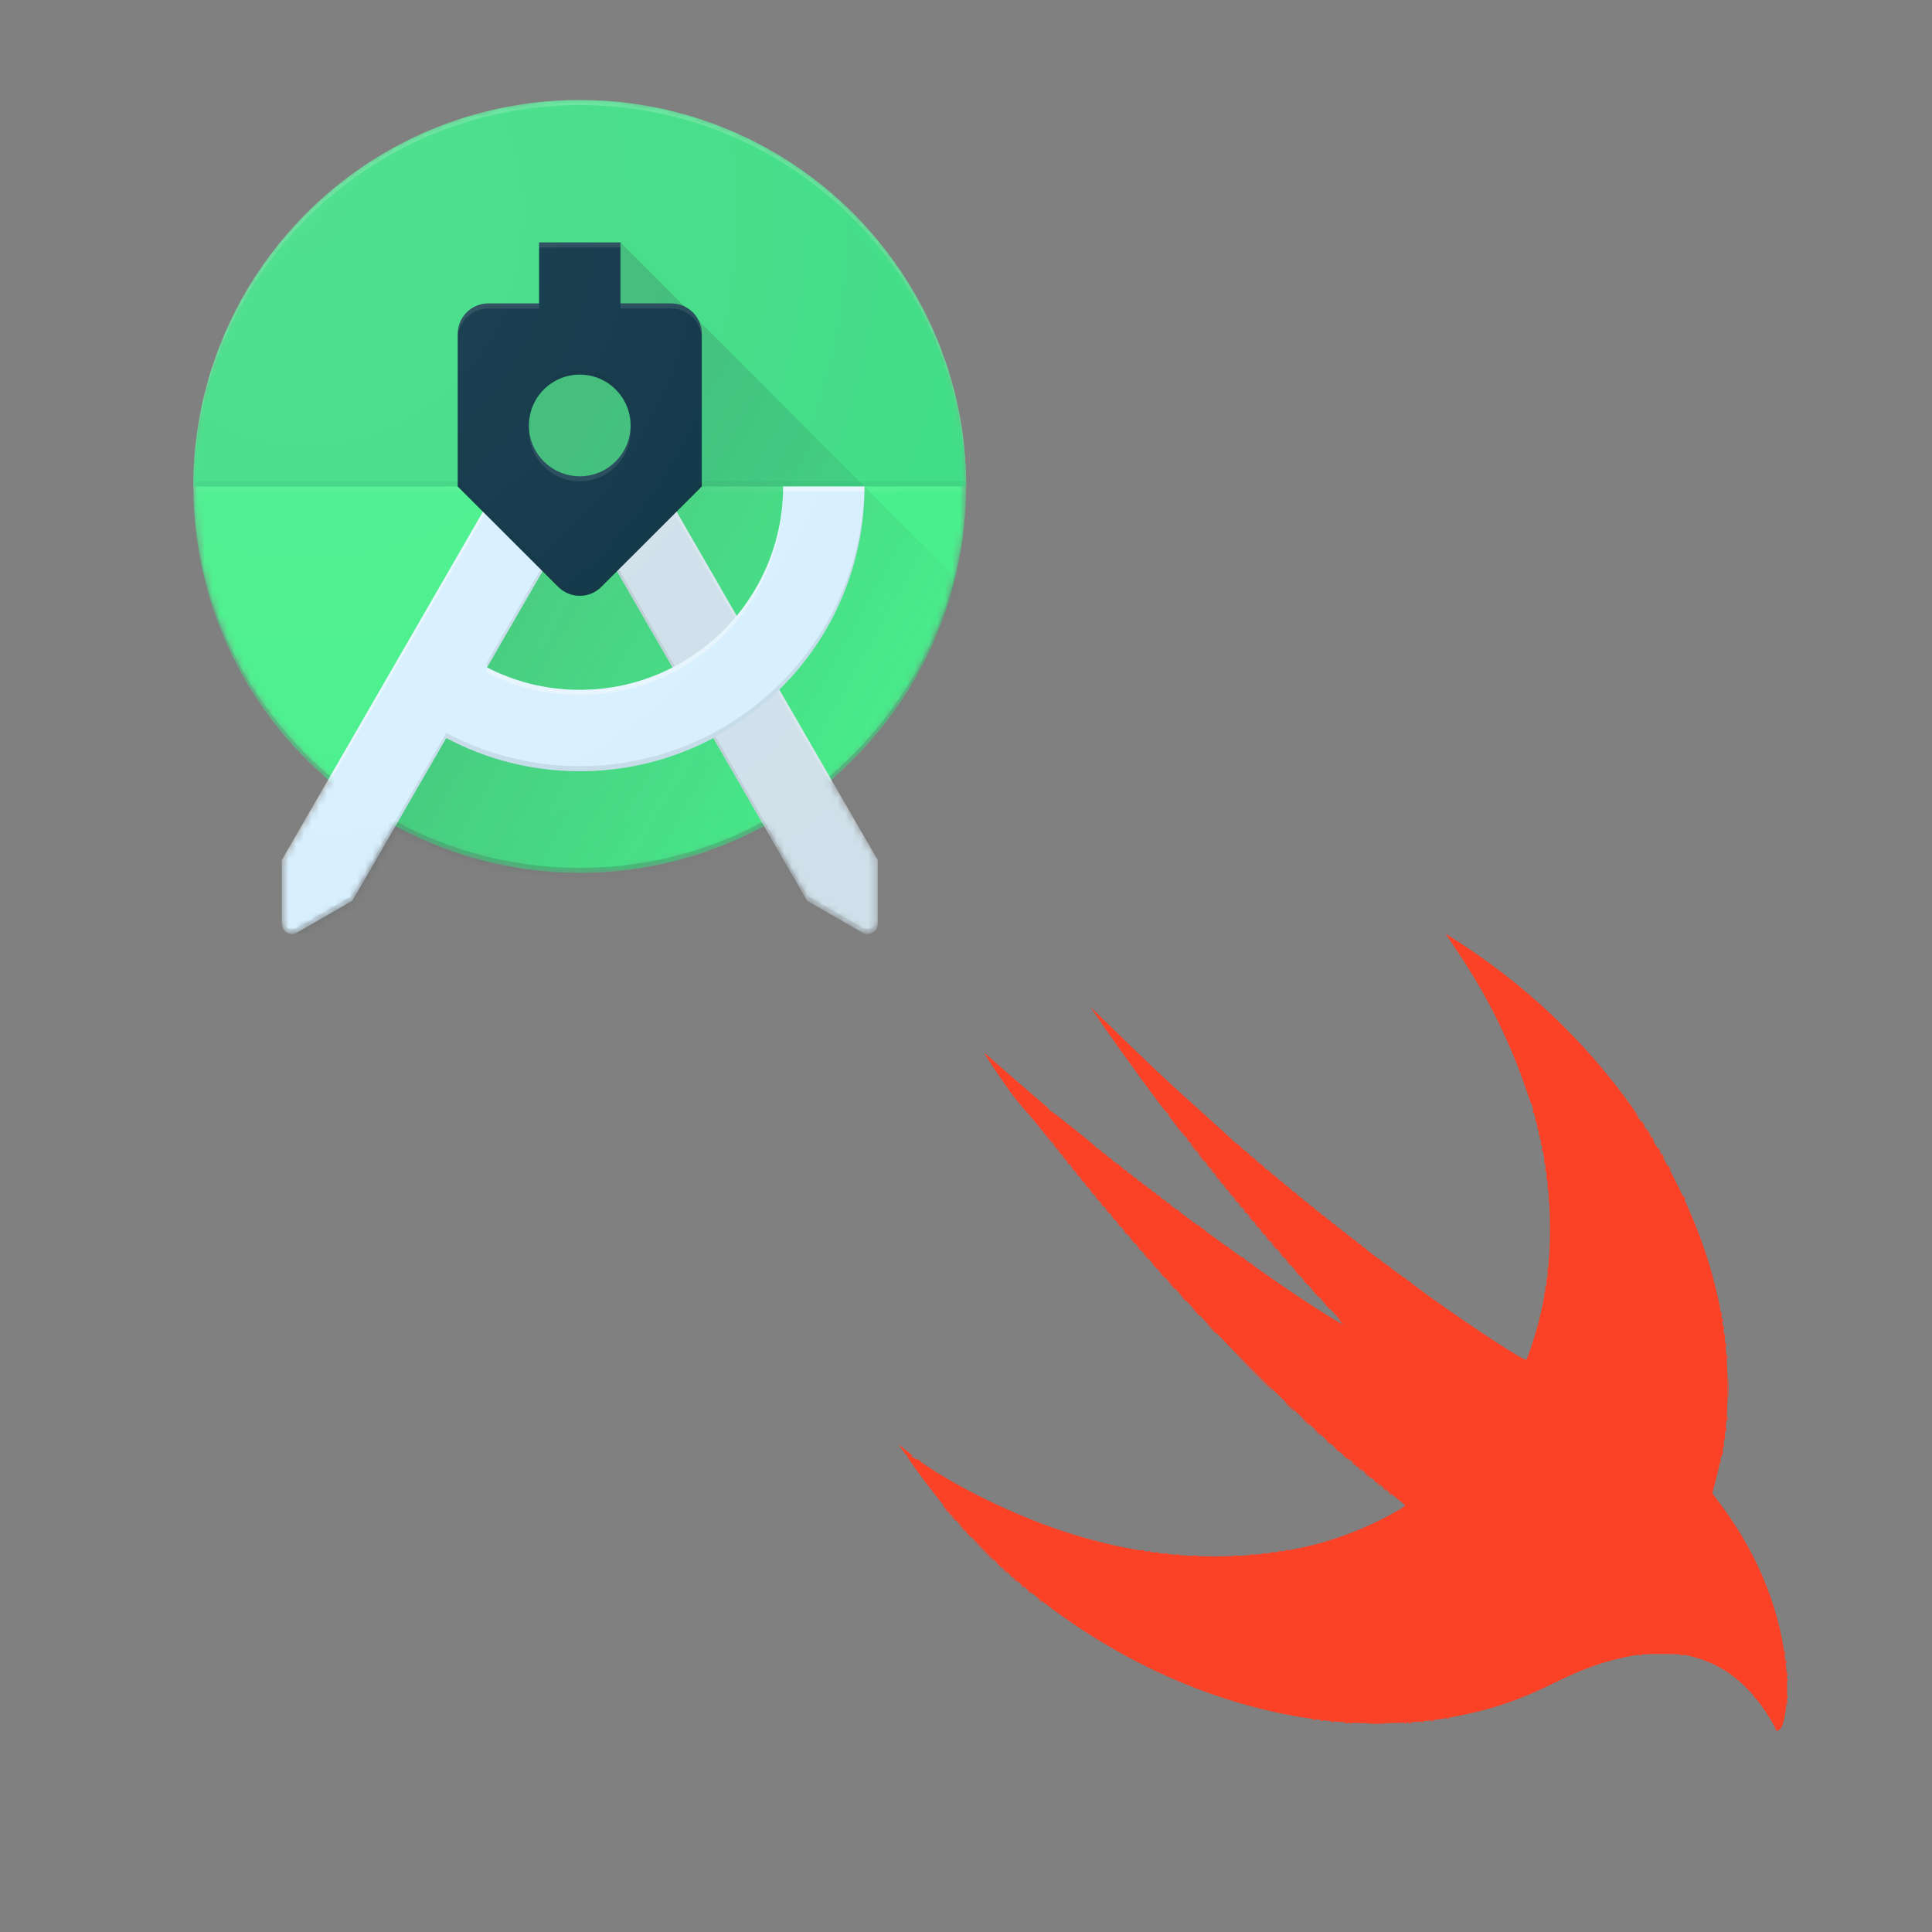 <?xml version="1.0" encoding="UTF-8" standalone="no"?>
<svg
   viewBox="0 0 500 500"
   version="1.1"
   id="svg12"
   xml:space="preserve"
   width="500"
   height="500"
   xmlns:xlink="http://www.w3.org/1999/xlink"
   xmlns="http://www.w3.org/2000/svg"
   xmlns:svg="http://www.w3.org/2000/svg"
   xmlns:rdf="http://www.w3.org/1999/02/22-rdf-syntax-ns#"
   xmlns:cc="http://creativecommons.org/ns#"
   xmlns:dc="http://purl.org/dc/elements/1.1/"><rect x="0" y="0" width="500" height="500" fill="#808080" stroke="none"/><defs
     id="defs16"><path
       d="M 101.333,50.667 C 101.333,22.687 78.647,0 50.667,0 22.687,0 0,22.687 0,50.667 c 0,15.387 6.867,29.16 17.693,38.447 L 11.613,99.64 V 108 c 0,0.733 0.6,1.333 1.333,1.333 0.247,0 0.473,-0.067 0.673,-0.18 L 20.853,104.98 26.5,95.207 c 7.18,3.907 15.413,6.127 24.167,6.127 8.753,0 16.987,-2.22 24.173,-6.127 L 80.487,104.98 87.72,109.153 c 0.2,0.113 0.427,0.18 0.673,0.18 0.733,0 1.333,-0.6 1.333,-1.333 v -8.36 l -6.08,-10.527 c 10.82,-9.287 17.687,-23.06 17.687,-38.447 z"
       id="path-1" /><path
       d="M 101.333,50.667 C 101.333,22.687 78.647,0 50.667,0 22.687,0 0,22.687 0,50.667 c 0,15.387 6.867,29.16 17.693,38.447 L 11.613,99.64 V 108 c 0,0.733 0.6,1.333 1.333,1.333 0.247,0 0.473,-0.067 0.673,-0.18 L 20.853,104.98 26.5,95.207 c 7.18,3.907 15.413,6.127 24.167,6.127 8.753,0 16.987,-2.22 24.173,-6.127 L 80.487,104.98 87.72,109.153 c 0.2,0.113 0.427,0.18 0.673,0.18 0.733,0 1.333,-0.6 1.333,-1.333 v -8.36 l -6.08,-10.527 c 10.82,-9.287 17.687,-23.06 17.687,-38.447 z"
       id="path-3" /><path
       d="M 101.333,50.667 C 101.333,22.687 78.647,0 50.667,0 22.687,0 0,22.687 0,50.667 c 0,15.387 6.867,29.16 17.693,38.447 L 11.613,99.64 V 108 c 0,0.733 0.6,1.333 1.333,1.333 0.247,0 0.473,-0.067 0.673,-0.18 L 20.853,104.98 26.5,95.207 c 7.18,3.907 15.413,6.127 24.167,6.127 8.753,0 16.987,-2.22 24.173,-6.127 L 80.487,104.98 87.72,109.153 c 0.2,0.113 0.427,0.18 0.673,0.18 0.733,0 1.333,-0.6 1.333,-1.333 v -8.36 l -6.08,-10.527 c 10.82,-9.287 17.687,-23.06 17.687,-38.447 z"
       id="path-5" /><path
       d="M 101.333,50.667 C 101.333,22.687 78.647,0 50.667,0 22.687,0 0,22.687 0,50.667 c 0,15.387 6.867,29.16 17.693,38.447 L 11.613,99.64 V 108 c 0,0.733 0.6,1.333 1.333,1.333 0.247,0 0.473,-0.067 0.673,-0.18 L 20.853,104.98 26.5,95.207 c 7.18,3.907 15.413,6.127 24.167,6.127 8.753,0 16.987,-2.22 24.173,-6.127 L 80.487,104.98 87.72,109.153 c 0.2,0.113 0.427,0.18 0.673,0.18 0.733,0 1.333,-0.6 1.333,-1.333 v -8.36 l -6.08,-10.527 c 10.82,-9.287 17.687,-23.06 17.687,-38.447 z"
       id="path-7" /><path
       d="M 101.333,50.667 C 101.333,22.687 78.647,0 50.667,0 22.687,0 0,22.687 0,50.667 c 0,15.387 6.867,29.16 17.693,38.447 L 11.613,99.64 V 108 c 0,0.733 0.6,1.333 1.333,1.333 0.247,0 0.473,-0.067 0.673,-0.18 L 20.853,104.98 26.5,95.207 c 7.18,3.907 15.413,6.127 24.167,6.127 8.753,0 16.987,-2.22 24.173,-6.127 L 80.487,104.98 87.72,109.153 c 0.2,0.113 0.427,0.18 0.673,0.18 0.733,0 1.333,-0.6 1.333,-1.333 v -8.36 l -6.08,-10.527 c 10.82,-9.287 17.687,-23.06 17.687,-38.447 z"
       id="path-9" /><path
       d="M 101.333,50.667 C 101.333,22.687 78.647,0 50.667,0 22.687,0 0,22.687 0,50.667 c 0,15.387 6.867,29.16 17.693,38.447 L 11.613,99.64 V 108 c 0,0.733 0.6,1.333 1.333,1.333 0.247,0 0.473,-0.067 0.673,-0.18 L 20.853,104.98 26.5,95.207 c 7.18,3.907 15.413,6.127 24.167,6.127 8.753,0 16.987,-2.22 24.173,-6.127 L 80.487,104.98 87.72,109.153 c 0.2,0.113 0.427,0.18 0.673,0.18 0.733,0 1.333,-0.6 1.333,-1.333 v -8.36 l -6.08,-10.527 c 10.82,-9.287 17.687,-23.06 17.687,-38.447 z"
       id="path-11" /><path
       d="M 101.333,50.667 C 101.333,22.687 78.647,0 50.667,0 22.687,0 0,22.687 0,50.667 c 0,15.387 6.867,29.16 17.693,38.447 L 11.613,99.64 V 108 c 0,0.733 0.6,1.333 1.333,1.333 0.247,0 0.473,-0.067 0.673,-0.18 L 20.853,104.98 26.5,95.207 c 7.18,3.907 15.413,6.127 24.167,6.127 8.753,0 16.987,-2.22 24.173,-6.127 L 80.487,104.98 87.72,109.153 c 0.2,0.113 0.427,0.18 0.673,0.18 0.733,0 1.333,-0.6 1.333,-1.333 v -8.36 l -6.08,-10.527 c 10.82,-9.287 17.687,-23.06 17.687,-38.447 z"
       id="path-13" /><linearGradient
       x1="39.405"
       y1="65.114"
       x2="87.25"
       y2="92.593"
       id="linearGradient-15"
       gradientTransform="scale(0.987,1.013)"
       gradientUnits="userSpaceOnUse"><stop
         stop-color="#263238"
         stop-opacity="0.2"
         offset="0%"
         id="stop13" /><stop
         stop-color="#263238"
         stop-opacity="0.02"
         offset="100%"
         id="stop15" /></linearGradient><path
       d="M 101.333,50.667 C 101.333,22.687 78.647,0 50.667,0 22.687,0 0,22.687 0,50.667 c 0,15.387 6.867,29.16 17.693,38.447 L 11.613,99.64 V 108 c 0,0.733 0.6,1.333 1.333,1.333 0.247,0 0.473,-0.067 0.673,-0.18 L 20.853,104.98 26.5,95.207 c 7.18,3.907 15.413,6.127 24.167,6.127 8.753,0 16.987,-2.22 24.173,-6.127 L 80.487,104.98 87.72,109.153 c 0.2,0.113 0.427,0.18 0.673,0.18 0.733,0 1.333,-0.6 1.333,-1.333 v -8.36 l -6.08,-10.527 c 10.82,-9.287 17.687,-23.06 17.687,-38.447 z"
       id="path-18" /><path
       d="M 101.333,50.667 C 101.333,22.687 78.647,0 50.667,0 22.687,0 0,22.687 0,50.667 c 0,15.387 6.867,29.16 17.693,38.447 L 11.613,99.64 V 108 c 0,0.733 0.6,1.333 1.333,1.333 0.247,0 0.473,-0.067 0.673,-0.18 L 20.853,104.98 26.5,95.207 c 7.18,3.907 15.413,6.127 24.167,6.127 8.753,0 16.987,-2.22 24.173,-6.127 L 80.487,104.98 87.72,109.153 c 0.2,0.113 0.427,0.18 0.673,0.18 0.733,0 1.333,-0.6 1.333,-1.333 v -8.36 l -6.08,-10.527 c 10.82,-9.287 17.687,-23.06 17.687,-38.447 z"
       id="path-20" /><path
       d="M 101.333,50.667 C 101.333,22.687 78.647,0 50.667,0 22.687,0 0,22.687 0,50.667 c 0,15.387 6.867,29.16 17.693,38.447 L 11.613,99.64 V 108 c 0,0.733 0.6,1.333 1.333,1.333 0.247,0 0.473,-0.067 0.673,-0.18 L 20.853,104.98 26.5,95.207 c 7.18,3.907 15.413,6.127 24.167,6.127 8.753,0 16.987,-2.22 24.173,-6.127 L 80.487,104.98 87.72,109.153 c 0.2,0.113 0.427,0.18 0.673,0.18 0.733,0 1.333,-0.6 1.333,-1.333 v -8.36 l -6.08,-10.527 c 10.82,-9.287 17.687,-23.06 17.687,-38.447 z"
       id="path-22" /><path
       d="M 101.333,50.667 C 101.333,22.687 78.647,0 50.667,0 22.687,0 0,22.687 0,50.667 c 0,15.387 6.867,29.16 17.693,38.447 L 11.613,99.64 V 108 c 0,0.733 0.6,1.333 1.333,1.333 0.247,0 0.473,-0.067 0.673,-0.18 L 20.853,104.98 26.5,95.207 c 7.18,3.907 15.413,6.127 24.167,6.127 8.753,0 16.987,-2.22 24.173,-6.127 L 80.487,104.98 87.72,109.153 c 0.2,0.113 0.427,0.18 0.673,0.18 0.733,0 1.333,-0.6 1.333,-1.333 v -8.36 l -6.08,-10.527 c 10.82,-9.287 17.687,-23.06 17.687,-38.447 z"
       id="path-24" /><path
       d="M 101.333,50.667 C 101.333,22.687 78.647,0 50.667,0 22.687,0 0,22.687 0,50.667 c 0,15.387 6.867,29.16 17.693,38.447 L 11.613,99.64 V 108 c 0,0.733 0.6,1.333 1.333,1.333 0.247,0 0.473,-0.067 0.673,-0.18 L 20.853,104.98 26.5,95.207 c 7.18,3.907 15.413,6.127 24.167,6.127 8.753,0 16.987,-2.22 24.173,-6.127 L 80.487,104.98 87.72,109.153 c 0.2,0.113 0.427,0.18 0.673,0.18 0.733,0 1.333,-0.6 1.333,-1.333 v -8.36 l -6.08,-10.527 c 10.82,-9.287 17.687,-23.06 17.687,-38.447 z"
       id="path-26" /><path
       d="M 101.333,50.667 C 101.333,22.687 78.647,0 50.667,0 22.687,0 0,22.687 0,50.667 c 0,15.387 6.867,29.16 17.693,38.447 L 11.613,99.64 V 108 c 0,0.733 0.6,1.333 1.333,1.333 0.247,0 0.473,-0.067 0.673,-0.18 L 20.853,104.98 26.5,95.207 c 7.18,3.907 15.413,6.127 24.167,6.127 8.753,0 16.987,-2.22 24.173,-6.127 L 80.487,104.98 87.72,109.153 c 0.2,0.113 0.427,0.18 0.673,0.18 0.733,0 1.333,-0.6 1.333,-1.333 v -8.36 l -6.08,-10.527 c 10.82,-9.287 17.687,-23.06 17.687,-38.447 z"
       id="path-28" /><radialGradient
       cx="15.829"
       cy="14.563"
       fx="15.829"
       fy="14.563"
       r="124.733"
       gradientTransform="matrix(0.963,0,0,1.039,152.89,3.821)"
       id="radialGradient-30"
       gradientUnits="userSpaceOnUse"><stop
         stop-color="#FFFFFF"
         stop-opacity="0.1"
         offset="0%"
         id="stop25" /><stop
         stop-color="#FFFFFF"
         stop-opacity="0"
         offset="100%"
         id="stop27" /></radialGradient><radialGradient
       xlink:href="#radialGradient-30"
       id="radialGradient692"
       gradientUnits="userSpaceOnUse"
       gradientTransform="matrix(0.963,0,0,1.039,84.772,88.527)"
       cx="15.829"
       cy="14.563"
       fx="15.829"
       fy="14.563"
       r="124.733" /></defs><title
     id="title2">HTML5 Logo Badge</title><g
     id="g690"
     transform="matrix(1.974,0,0,1.974,-117.971,-149.524)"><g
       id="Clipped"
       transform="translate(85.105,88.86)"
       style="fill:none;fill-rule:evenodd;stroke:none;stroke-width:1"><mask
         id="mask-2"
         fill="#ffffff"><use
           xlink:href="#path-1"
           id="use32"
           x="0"
           y="0"
           width="100%"
           height="100%" /></mask><circle
         id="Oval"
         fill="#45ef8a"
         fill-rule="nonzero"
         mask="url(#mask-2)"
         cx="50.667"
         cy="50.667"
         r="50.667" /></g><g
       id="g44"
       transform="translate(85.105,88.86)"
       style="fill:none;fill-rule:evenodd;stroke:none;stroke-width:1"><mask
         id="mask-4"
         fill="#ffffff"><use
           xlink:href="#path-3"
           id="use38"
           x="0"
           y="0"
           width="100%"
           height="100%" /></mask><g
         id="g41" /><path
         d="m 50.667,100.667 c 27.76,0 50.293,-22.327 50.647,-50 h 0.02 c 0,27.98 -22.687,50.667 -50.667,50.667 C 22.687,101.333 0,78.647 0,50.667 H 0.02 C 0.373,78.34 22.907,100.667 50.667,100.667 Z"
         id="Shape"
         fill-opacity="0.2"
         fill="#263238"
         fill-rule="nonzero"
         mask="url(#mask-4)" /></g><g
       id="g53"
       transform="translate(85.105,88.86)"
       style="fill:none;fill-rule:evenodd;stroke:none;stroke-width:1"><mask
         id="mask-6"
         fill="#ffffff"><use
           xlink:href="#path-5"
           id="use46"
           x="0"
           y="0"
           width="100%"
           height="100%" /></mask><g
         id="g49" /><path
         d="M 50.667,0 C 22.687,0 0,22.687 0,50.667 H 101.333 C 101.333,22.687 78.647,0 50.667,0 Z"
         id="path51"
         fill="#3ddc84"
         fill-rule="nonzero"
         mask="url(#mask-6)" /></g><g
       id="g62"
       transform="translate(85.105,88.86)"
       style="fill:none;fill-rule:evenodd;stroke:none;stroke-width:1"><mask
         id="mask-8"
         fill="#ffffff"><use
           xlink:href="#path-7"
           id="use55"
           x="0"
           y="0"
           width="100%"
           height="100%" /></mask><g
         id="g58" /><circle
         id="circle60"
         fill="#3ddc84"
         fill-rule="nonzero"
         mask="url(#mask-8)"
         cx="50.667"
         cy="42.667"
         r="6.667" /></g><g
       id="g71"
       transform="translate(85.105,88.86)"
       style="fill:none;fill-rule:evenodd;stroke:none;stroke-width:1"><mask
         id="mask-10"
         fill="#ffffff"><use
           xlink:href="#path-9"
           id="use64"
           x="0"
           y="0"
           width="100%"
           height="100%" /></mask><g
         id="g67" /><polygon
         id="polygon69"
         fill-opacity="0.05"
         fill="#263238"
         fill-rule="nonzero"
         mask="url(#mask-10)"
         points="101.333,50.667 0,50.667 0,50 101.333,50 " /></g><g
       id="g80"
       transform="translate(85.105,88.86)"
       style="fill:none;fill-rule:evenodd;stroke:none;stroke-width:1"><mask
         id="mask-12"
         fill="#ffffff"><use
           xlink:href="#path-11"
           id="use73"
           x="0"
           y="0"
           width="100%"
           height="100%" /></mask><g
         id="g76" /><polygon
         id="polygon78"
         fill-opacity="0.05"
         fill="#ffffff"
         fill-rule="nonzero"
         mask="url(#mask-12)"
         points="101.333,51.333 0,51.333 0,50.667 101.333,50.667 " /></g><g
       id="g89"
       transform="translate(85.105,88.86)"
       style="fill:none;fill-rule:evenodd;stroke:none;stroke-width:1"><mask
         id="mask-14"
         fill="#ffffff"><use
           xlink:href="#path-13"
           id="use82"
           x="0"
           y="0"
           width="100%"
           height="100%" /></mask><g
         id="g85" /><polygon
         id="polygon87"
         fill="url(#linearGradient-15)"
         fill-rule="nonzero"
         mask="url(#mask-14)"
         points="101.333,109.333 101.333,64 56,18.667 45.333,26.667 39.887,50.667 12.947,109.333 "
         style="fill:url(#linearGradient-15)" /></g><g
       id="g105"
       transform="translate(85.105,88.86)"
       style="fill:none;fill-rule:evenodd;stroke:none;stroke-width:1"><mask
         id="mask-19"
         fill="#ffffff"><use
           xlink:href="#path-18"
           id="use98"
           x="0"
           y="0"
           width="100%"
           height="100%" /></mask><g
         id="g101" /><path
         d="m 50.667,0.667 c 27.76,0 50.293,22.327 50.647,50 h 0.02 C 101.333,22.687 78.647,0 50.667,0 22.687,0 0,22.687 0,50.667 H 0.02 C 0.373,22.993 22.907,0.667 50.667,0.667 Z"
         id="path103"
         fill-opacity="0.2"
         fill="#ffffff"
         fill-rule="nonzero"
         mask="url(#mask-19)" /></g><g
       id="g124"
       transform="translate(85.105,88.86)"
       style="fill:none;fill-rule:evenodd;stroke:none;stroke-width:1"><mask
         id="mask-21"
         fill="#ffffff"><use
           xlink:href="#path-20"
           id="use107"
           x="0"
           y="0"
           width="100%"
           height="100%" /></mask><g
         id="g110" /><g
         id="Group"
         mask="url(#mask-21)"><g
           transform="translate(43.333,45.333)"
           id="g121"><path
             d="M 18.113,5.333 H 5.793 L 37.153,59.647 44.387,63.82 c 0.2,0.113 0.427,0.18 0.673,0.18 0.733,0 1.333,-0.6 1.333,-1.333 v -8.36 z"
             id="path113"
             fill="#d7effe"
             fill-rule="nonzero" /><path
             d="M 18.113,5.333 H 5.793 L 37.153,59.647 44.387,63.82 c 0.2,0.113 0.427,0.18 0.673,0.18 0.733,0 1.333,-0.6 1.333,-1.333 v -8.36 z"
             id="path115"
             fill="#bdbdbd"
             fill-rule="nonzero"
             opacity="0.3" /><polygon
             id="polygon117"
             fill-opacity="0.2"
             fill="#ffffff"
             fill-rule="nonzero"
             points="46.387,54.307 18.113,5.333 17.727,5.333 46.387,54.973 " /><path
             d="m 45.053,63.333 c -0.247,0 -0.473,-0.067 -0.673,-0.18 L 37.147,58.98 6.18,5.333 H 5.793 L 37.153,59.647 44.387,63.82 c 0.2,0.113 0.427,0.18 0.673,0.18 0.733,0 1.333,-0.6 1.333,-1.333 V 62 c -0.007,0.733 -0.607,1.333 -1.34,1.333 z"
             id="path119"
             fill-opacity="0.1"
             fill="#212121"
             fill-rule="nonzero" /></g></g></g><g
       id="g143"
       transform="translate(85.105,88.86)"
       style="fill:none;fill-rule:evenodd;stroke:none;stroke-width:1"><mask
         id="mask-23"
         fill="#ffffff"><use
           xlink:href="#path-22"
           id="use126"
           x="0"
           y="0"
           width="100%"
           height="100%" /></mask><g
         id="g129" /><g
         id="g141"
         mask="url(#mask-23)"><g
           transform="translate(6,45.333)"
           id="g139"><path
             d="M 71.333,5.333 C 71.333,20.06 59.393,32 44.667,32 c -4.38,0 -8.513,-1.06 -12.16,-2.933 L 44.667,8 l 1.54,-2.667 h -12.32 L 5.607,54.307 v 8.36 C 5.607,63.4 6.207,64 6.94,64 7.187,64 7.413,63.933 7.613,63.82 l 7.233,-4.173 12.32,-21.333 c 5.22,2.773 11.173,4.353 17.5,4.353 C 65.287,42.667 82,25.953 82,5.333 Z"
             id="path133"
             fill="#d7effe"
             fill-rule="nonzero" /><path
             d="M 33.887,5.333 5.607,54.307 v 0.667 L 34.273,5.333 Z M 44.667,32 c -4.38,0 -8.513,-1.06 -12.16,-2.933 v 0.667 c 3.647,1.873 7.78,2.933 12.16,2.933 14.727,0 26.667,-11.94 26.667,-26.667 H 81.98 C 81.987,5.78 82,5.56 82,5.333 H 71.333 C 71.333,20.06 59.393,32 44.667,32 Z"
             id="path135"
             fill-opacity="0.4"
             fill="#ffffff"
             fill-rule="nonzero" /><path
             d="M 46.207,5.333 H 45.82 L 32.5,28.4 v 0.667 z m 35.773,0 C 81.62,25.64 65.06,42 44.667,42 c -6.327,0 -12.28,-1.58 -17.5,-4.353 L 14.847,58.98 7.613,63.153 c -0.2,0.113 -0.427,0.18 -0.673,0.18 -0.733,0 -1.333,-0.6 -1.333,-1.333 v 0.667 C 5.607,63.4 6.207,64 6.94,64 7.187,64 7.413,63.933 7.613,63.82 l 7.233,-4.173 12.32,-21.333 c 5.22,2.773 11.173,4.353 17.5,4.353 C 65.287,42.667 82,25.953 82,5.333 Z"
             id="path137"
             fill-opacity="0.1"
             fill="#212121"
             fill-rule="nonzero" /></g></g></g><g
       id="g158"
       transform="translate(85.105,88.86)"
       style="fill:none;fill-rule:evenodd;stroke:none;stroke-width:1"><mask
         id="mask-25"
         fill="#ffffff"><use
           xlink:href="#path-24"
           id="use145"
           x="0"
           y="0"
           width="100%"
           height="100%" /></mask><g
         id="g148" /><g
         id="g156"
         mask="url(#mask-25)"><g
           transform="translate(29.333,13.333)"
           id="g154"><path
             d="M 33.333,13.333 H 26.667 V 5.333 H 16 V 13.333 H 9.333 c -2.2,0 -4,1.8 -4,4 v 20 l 13.173,13.16 c 0.727,0.72 1.72,1.173 2.827,1.173 C 22.44,51.667 23.44,51.22 24.16,50.493 l 13.173,-13.16 v -20 c 0,-2.2 -1.8,-4 -4,-4 z M 21.333,36 c -3.68,0 -6.667,-2.987 -6.667,-6.667 0,-3.68 2.987,-6.667 6.667,-6.667 3.68,0 6.667,2.987 6.667,6.667 C 28,33.013 25.013,36 21.333,36 Z"
             id="path152"
             fill="#073042"
             fill-rule="nonzero" /></g></g></g><g
       id="g167"
       transform="translate(85.105,88.86)"
       style="fill:none;fill-rule:evenodd;stroke:none;stroke-width:1"><mask
         id="mask-27"
         fill="#ffffff"><use
           xlink:href="#path-26"
           id="use160"
           x="0"
           y="0"
           width="100%"
           height="100%" /></mask><g
         id="g163" /><path
         d="M 62.667,26.667 H 56 v 0.667 h 6.667 c 2.2,0 4,1.8 4,4 v -0.667 c 0,-2.2 -1.8,-4 -4,-4 z M 56,18.667 H 45.333 v 0.667 H 56 Z m -10.667,8 h -6.667 c -2.2,0 -4,1.8 -4,4 v 0.667 c 0,-2.2 1.8,-4 4,-4 h 6.667 z m 5.333,22.667 C 46.987,49.333 44,46.347 44,42.667 v 0.667 C 44,47.013 46.987,50 50.667,50 c 3.68,0 6.667,-2.987 6.667,-6.667 v -0.667 c 0,3.68 -2.987,6.667 -6.667,6.667 z"
         id="path165"
         fill-opacity="0.1"
         fill="#ffffff"
         fill-rule="nonzero"
         mask="url(#mask-27)" /></g><g
       id="g176"
       transform="translate(85.105,88.86)"
       style="fill:none;fill-rule:evenodd;stroke:none;stroke-width:1"><mask
         id="mask-29"
         fill="#ffffff"><use
           xlink:href="#path-28"
           id="use169"
           x="0"
           y="0"
           width="100%"
           height="100%" /></mask><g
         id="g172" /><path
         d="m 50.667,36 c 3.68,0 6.667,2.987 6.667,6.667 V 42 c 0,-3.68 -2.987,-6.667 -6.667,-6.667 C 46.987,35.333 44,38.32 44,42 v 0.667 C 44,38.987 46.987,36 50.667,36 Z m 2.827,27.16 c -0.727,0.72 -1.72,1.173 -2.827,1.173 C 49.56,64.333 48.56,63.887 47.84,63.16 L 34.667,50 v 0.667 L 47.84,63.827 C 48.567,64.547 49.56,65 50.667,65 c 1.107,0 2.107,-0.447 2.827,-1.173 l 13.173,-13.16 V 50 Z"
         id="path174"
         fill-opacity="0.1"
         fill="#212121"
         fill-rule="nonzero"
         mask="url(#mask-29)" /></g><path
       d="m 186.438,139.527 c 0,-27.98 -22.687,-50.667 -50.667,-50.667 -27.98,0 -50.667,22.687 -50.667,50.667 0,15.387 6.867,29.16 17.693,38.447 l -6.08,10.527 v 8.36 c 0,0.733 0.6,1.333 1.333,1.333 0.247,0 0.473,-0.067 0.673,-0.18 l 7.233,-4.173 5.647,-9.773 c 7.18,3.907 15.413,6.127 24.167,6.127 8.753,0 16.987,-2.22 24.173,-6.127 l 5.647,9.773 7.233,4.173 c 0.2,0.113 0.427,0.18 0.673,0.18 0.733,0 1.333,-0.6 1.333,-1.333 v -8.36 l -6.08,-10.527 c 10.82,-9.287 17.687,-23.06 17.687,-38.447 z"
       id="path178"
       fill="url(#radialGradient-30)"
       fill-rule="nonzero"
       style="fill:url(#radialGradient692);stroke:none;stroke-width:1" /></g><path
     id="path1442"
     style="fill:#fb4227;fill-opacity:1;stroke-width:0.288"
     d="m 374.12,241.648 0.556,0.838 c 0.305,0.461 1.805,2.714 3.333,5.007 7.06,10.592 13.004,22.686 16.993,34.573 0.771,2.298 1.404,4.016 1.406,3.818 1.4e-4,-0.017 0.117,-0.027 0.138,-0.043 -0.057,0.053 -0.078,0.113 -0.057,0.187 0.138,0.485 0.224,0.923 0.355,1.402 -0.061,-0.073 -0.111,-0.028 -0.122,0.231 -0.013,0.304 0.056,0.473 0.152,0.377 0.073,-0.073 0.046,-0.255 0.016,-0.42 0.168,0.615 0.302,1.201 0.459,1.806 -0.023,0.044 -0.045,0.111 -0.051,0.254 -0.013,0.304 0.056,0.475 0.152,0.379 0.035,-0.035 -0.004,-0.134 0.008,-0.199 0.159,0.619 0.321,1.245 0.469,1.854 -0.026,0.04 -0.046,0.12 -0.053,0.272 -0.013,0.304 0.056,0.473 0.152,0.377 0.039,-0.039 -0.002,-0.147 0.008,-0.223 0.084,0.354 0.193,0.73 0.274,1.081 -0.075,-0.139 -0.132,-0.09 -0.144,0.205 -0.013,0.304 0.054,0.473 0.15,0.377 0.084,-0.084 0.073,-0.295 0.02,-0.483 0.079,0.344 0.193,0.717 0.268,1.059 -0.079,-0.155 -0.138,-0.104 -0.15,0.199 -0.013,0.304 0.054,0.475 0.15,0.379 0.083,-0.083 0.07,-0.293 0.02,-0.479 0.099,0.453 0.177,0.896 0.27,1.345 -0.08,-0.162 -0.14,-0.111 -0.152,0.195 -0.013,0.304 0.054,0.475 0.15,0.379 0.084,-0.084 0.074,-0.296 0.02,-0.485 0.093,0.452 0.185,0.904 0.272,1.353 -0.081,-0.168 -0.141,-0.114 -0.154,0.195 -0.013,0.304 0.054,0.473 0.15,0.377 0.085,-0.085 0.076,-0.3 0.02,-0.491 0.197,1.027 0.374,2.05 0.54,3.066 -0.069,-0.106 -0.122,-0.061 -0.134,0.217 -0.013,0.304 0.054,0.475 0.15,0.379 0.068,-0.068 0.037,-0.239 0.016,-0.392 0.196,1.217 0.37,2.434 0.521,3.646 -0.041,-9.2e-4 -0.075,0.108 -0.079,0.426 -0.006,0.476 0.055,0.704 0.134,0.509 0.042,-0.103 0.006,-0.289 0.006,-0.454 0.085,0.707 0.169,1.417 0.239,2.126 -0.047,-0.038 -0.087,0.065 -0.091,0.412 -0.006,0.476 0.055,0.704 0.134,0.509 0.034,-0.085 -0.002,-0.242 0.005,-0.375 0.073,0.778 0.147,1.556 0.203,2.339 -0.014,0.137 -0.03,0.282 -0.03,0.554 0,0.639 0.047,0.91 0.105,0.71 0.14,2.356 0.215,4.743 0.211,7.214 -0.005,2.584 -0.082,4.959 -0.223,7.235 -0.052,-0.123 -0.095,0.028 -0.097,0.546 h -0.002 c -8e-4,0.157 0.01,0.219 0.016,0.331 -0.05,0.695 -0.126,1.367 -0.191,2.045 -0.077,-0.173 -0.14,-0.022 -0.14,0.363 0,0.253 0.031,0.36 0.071,0.39 -0.077,0.737 -0.118,1.511 -0.213,2.236 0.004,-0.142 0.044,-0.286 0,-0.394 -0.08,-0.198 -0.146,-0.035 -0.146,0.361 0,0.28 0.038,0.384 0.085,0.385 -0.06,0.438 -0.154,0.873 -0.221,1.309 -0.002,-0.006 0.002,-0.011 0,-0.018 -0.092,-0.23 -0.161,-0.163 -0.174,0.172 -0.009,0.221 0.031,0.331 0.087,0.359 -0.064,0.397 -0.135,0.796 -0.205,1.193 -0.09,-0.216 -0.157,-0.152 -0.17,0.179 -0.009,0.213 0.029,0.319 0.081,0.355 -0.491,2.687 -1.075,5.389 -1.877,8.282 -0.921,3.321 -2.486,7.941 -2.82,8.318 -0.412,0.465 -13.143,-7.833 -24.612,-16.042 -1.697,-1.215 -3.418,-2.53 -5.125,-3.778 -0.061,-0.107 -0.217,-0.263 -0.471,-0.463 -0.361,-0.283 -0.371,-0.258 -0.213,-0.043 -0.154,-0.113 -0.308,-0.228 -0.463,-0.341 -0.049,-0.106 -0.203,-0.266 -0.477,-0.481 -0.382,-0.3 -0.387,-0.271 -0.191,-0.01 -1.222,-0.9 -2.438,-1.788 -3.662,-2.702 -0.064,-0.106 -0.22,-0.262 -0.471,-0.459 -0.358,-0.281 -0.37,-0.256 -0.217,-0.047 -0.537,-0.402 -1.069,-0.78 -1.607,-1.185 -0.039,-0.104 -0.193,-0.271 -0.481,-0.497 -0.394,-0.309 -0.399,-0.279 -0.179,0.01 -1.027,-0.776 -2.048,-1.57 -3.076,-2.355 0.003,-0.014 0.012,-0.014 0.012,-0.033 0,-0.06 -0.228,-0.288 -0.505,-0.505 -0.4,-0.314 -0.403,-0.284 -0.17,0.02 -0.168,-0.129 -0.335,-0.263 -0.503,-0.392 -0.042,-0.105 -0.195,-0.27 -0.479,-0.493 -0.355,-0.278 -0.366,-0.255 -0.219,-0.053 -0.244,-0.188 -0.487,-0.38 -0.73,-0.568 -0.008,-0.097 -0.169,-0.279 -0.491,-0.532 -0.394,-0.309 -0.399,-0.279 -0.179,0.01 -0.157,-0.122 -0.314,-0.245 -0.471,-0.367 0,-9.2e-4 0,-9.2e-4 0,-0.002 0,-0.06 -0.226,-0.288 -0.503,-0.505 -0.348,-0.273 -0.365,-0.252 -0.229,-0.063 -0.166,-0.129 -0.333,-0.258 -0.499,-0.388 -0.094,-0.123 -0.274,-0.3 -0.568,-0.55 l -0.649,-0.548 0.371,0.438 c -0.181,-0.142 -0.362,-0.282 -0.544,-0.424 -0.048,-0.106 -0.201,-0.267 -0.477,-0.483 -0.345,-0.27 -0.361,-0.252 -0.231,-0.069 -0.241,-0.189 -0.482,-0.373 -0.722,-0.562 -0.018,-0.1 -0.174,-0.278 -0.487,-0.523 -0.386,-0.303 -0.39,-0.273 -0.185,-0.002 -0.169,-0.133 -0.338,-0.262 -0.507,-0.396 -0.072,-0.12 -0.263,-0.311 -0.605,-0.601 l -0.649,-0.55 0.436,0.513 c -0.195,-0.154 -0.392,-0.3 -0.586,-0.454 6.2e-4,-0.006 0.006,-0.006 0.006,-0.014 0,-0.055 -0.291,-0.345 -0.647,-0.647 l -0.649,-0.55 0.509,0.603 c -0.22,-0.175 -0.442,-0.34 -0.661,-0.515 0.006,-0.095 -0.198,-0.315 -0.641,-0.69 l -0.647,-0.55 0.548,0.649 c 0.019,0.022 0.022,0.019 0.041,0.041 -0.251,-0.201 -0.495,-0.411 -0.747,-0.613 0.004,-0.014 0.014,-0.013 0.014,-0.033 0,-0.055 -0.293,-0.347 -0.649,-0.649 l -0.647,-0.548 0.489,0.576 c -0.214,-0.172 -0.423,-0.349 -0.637,-0.521 3e-4,-0.006 0.004,-0.005 0.004,-0.01 0,-0.055 -0.293,-0.347 -0.649,-0.649 l -0.649,-0.548 0.404,0.475 c -0.284,-0.23 -0.564,-0.465 -0.848,-0.696 0.003,-0.013 0.012,-0.014 0.012,-0.032 0,-0.06 -0.226,-0.288 -0.503,-0.505 -0.361,-0.283 -0.373,-0.258 -0.215,-0.043 -0.242,-0.197 -0.482,-0.397 -0.724,-0.594 3e-5,-9.2e-4 0.002,-5.8e-4 0.002,-0.002 10e-6,-0.055 -0.293,-0.345 -0.649,-0.647 l -0.647,-0.55 0.375,0.444 c -0.199,-0.163 -0.396,-0.326 -0.594,-0.489 -0.106,-0.139 -0.335,-0.36 -0.718,-0.698 l -0.791,-0.698 0.499,0.568 c -0.233,-0.192 -0.467,-0.384 -0.7,-0.576 -0.085,-0.133 -0.309,-0.358 -0.736,-0.734 l -0.793,-0.698 0.572,0.647 c -0.25,-0.207 -0.503,-0.411 -0.753,-0.619 -0.058,-0.124 -0.283,-0.355 -0.755,-0.771 l -0.793,-0.7 0.633,0.72 c -0.264,-0.22 -0.534,-0.435 -0.797,-0.655 -0.025,-0.111 -0.257,-0.351 -0.773,-0.805 l -0.791,-0.7 0.698,0.793 c -0.387,-0.325 -0.788,-0.638 -1.175,-0.964 0.094,-0.059 -0.111,-0.298 -0.749,-0.86 l -0.793,-0.698 0.7,0.793 c 0.163,0.184 0.203,0.2 0.335,0.335 -0.404,-0.341 -0.786,-0.687 -1.189,-1.029 0.012,-0.098 -0.254,-0.376 -0.925,-0.982 l -0.937,-0.846 0.846,0.935 c 0.047,0.052 0.049,0.045 0.095,0.095 -0.371,-0.316 -0.729,-0.635 -1.1,-0.952 0.003,-0.012 0.014,-0.009 0.014,-0.026 0,-0.05 -0.422,-0.47 -0.937,-0.935 l -0.935,-0.848 0.83,0.919 c -0.339,-0.29 -0.671,-0.582 -1.008,-0.872 -0.05,-0.126 -0.311,-0.395 -0.903,-0.929 l -0.937,-0.846 0.761,0.842 c -0.454,-0.392 -0.907,-0.784 -1.359,-1.177 -0.319,-0.385 -1.747,-1.706 -8.487,-7.764 -9.331,-8.389 -11.608,-10.531 -24.604,-23.16 l -3.717,-3.613 2.54,3.747 c 4.321,6.375 17,23.776 17.324,23.776 0.071,0 -0.269,-0.574 -0.736,-1.258 l 0.022,0.033 c 0.468,0.684 0.913,1.284 1.126,1.538 -0.045,-0.013 -0.091,-0.043 -0.132,0 -0.063,0.066 0.921,1.449 2.183,3.074 1.262,1.625 2.357,2.954 2.435,2.954 0.061,0 -0.804,-1.182 -1.651,-2.327 0.465,0.612 0.514,0.658 1.039,1.353 0.438,0.579 1.035,1.31 1.495,1.911 -0.079,-0.103 -0.201,-0.231 -0.414,-0.398 -0.457,-0.358 -0.468,-0.348 -0.11,0.11 0.218,0.277 0.445,0.503 0.505,0.503 0.106,0 0.123,-0.052 0.079,-0.138 1.606,2.099 3.393,4.365 5.214,6.665 -0.002,-0.056 -0.29,-0.344 -0.645,-0.645 l -0.649,-0.55 0.55,0.649 c 0.516,0.609 0.747,0.778 0.747,0.548 0.359,0.454 0.663,0.856 1.029,1.315 -0.084,-0.111 -0.236,-0.278 -0.523,-0.521 l -0.649,-0.55 0.55,0.649 c 0.486,0.574 0.713,0.744 0.738,0.57 0.312,0.392 0.56,0.727 0.876,1.122 -0.105,-0.107 -0.175,-0.192 -0.363,-0.351 l -0.647,-0.55 0.548,0.649 c 0.302,0.357 0.595,0.649 0.649,0.649 0.055,0 0.085,-0.015 0.093,-0.043 0.288,0.359 0.537,0.68 0.828,1.041 -0.101,-0.099 -0.154,-0.167 -0.319,-0.306 l -0.647,-0.548 0.548,0.647 c 0.302,0.357 0.595,0.649 0.649,0.649 0.057,0 0.088,-0.016 0.095,-0.045 2.6e-4,3.3e-4 0.002,-3.2e-4 0.002,0 0.318,0.395 0.661,0.798 0.982,1.195 -0.105,-0.119 -0.231,-0.248 -0.477,-0.456 l -0.647,-0.55 0.548,0.649 c 0.302,0.357 0.595,0.647 0.649,0.647 0.09,0 0.1,-0.047 0.065,-0.122 0.4,0.494 0.819,0.991 1.223,1.487 -0.129,-0.137 -0.259,-0.274 -0.54,-0.521 l -0.793,-0.7 0.698,0.793 c 0.384,0.436 0.742,0.791 0.793,0.791 0.07,0 0.085,-0.032 0.073,-0.081 0.385,0.472 0.775,0.939 1.163,1.412 -0.011,-0.062 -0.287,-0.341 -0.637,-0.637 l -0.649,-0.55 0.55,0.649 c 0.514,0.607 0.747,0.778 0.749,0.552 1.31,1.599 2.6,3.18 3.926,4.774 -0.115,-0.141 -0.327,-0.349 -0.684,-0.663 l -0.793,-0.7 0.698,0.793 c 0.384,0.436 0.742,0.791 0.793,0.791 0.107,0 0.112,-0.056 0.02,-0.181 0.44,0.529 0.864,1.058 1.305,1.585 -0.107,-0.116 -0.212,-0.23 -0.438,-0.422 l -0.649,-0.548 0.55,0.647 c 0.302,0.357 0.592,0.649 0.647,0.649 0.083,0 0.095,-0.042 0.073,-0.103 0.399,0.477 0.782,0.957 1.181,1.43 -0.105,-0.106 -0.175,-0.189 -0.361,-0.347 l -0.649,-0.548 0.55,0.647 c 0.302,0.357 0.594,0.649 0.649,0.649 0.078,0 0.092,-0.037 0.077,-0.091 1.745,2.072 3.355,3.898 5.046,5.863 -0.123,-0.141 -0.302,-0.318 -0.629,-0.607 l -0.793,-0.698 0.7,0.791 c 0.384,0.436 0.74,0.793 0.791,0.793 0.098,0 0.103,-0.055 0.035,-0.158 0.559,0.65 1.123,1.309 1.672,1.942 -0.117,-0.141 -0.325,-0.344 -0.676,-0.653 l -0.791,-0.698 0.698,0.793 c 0.384,0.436 0.742,0.791 0.793,0.791 0.106,0 0.111,-0.056 0.02,-0.179 0.619,0.713 1.282,1.501 1.885,2.189 -0.167,-0.166 -0.199,-0.222 -0.442,-0.442 l -0.937,-0.848 0.846,0.937 c 0.676,0.748 0.934,0.978 0.998,0.895 0.441,0.502 0.919,1.068 1.349,1.554 -0.045,-0.04 -0.045,-0.049 -0.095,-0.093 l -0.793,-0.698 0.7,0.793 c 0.384,0.436 0.74,0.791 0.791,0.791 0.047,0 0.065,-0.017 0.075,-0.039 0.659,0.741 1.28,1.429 1.909,2.126 -0.102,-0.096 -0.11,-0.113 -0.233,-0.227 l -1.223,-1.14 1.138,1.225 c 0.627,0.674 1.178,1.225 1.225,1.225 0.029,0 0.026,-0.02 0.039,-0.03 0.741,0.816 1.421,1.551 2.108,2.291 -0.125,-0.119 -0.117,-0.128 -0.26,-0.26 l -1.081,-0.992 0.994,1.081 c 0.834,0.908 1.1,1.143 1.146,1.023 0.669,0.714 1.403,1.516 2.004,2.138 0.672,0.695 1.13,1.23 1.422,1.611 -0.195,-0.254 -0.478,-0.567 -0.82,-0.893 -0.702,-0.668 -0.908,-0.805 -0.461,-0.304 0.447,0.5 0.832,1.019 0.856,1.152 0.024,0.134 0.141,0.21 0.26,0.17 0.101,-0.034 0.173,0.062 0.197,0.199 -0.836,-0.297 -6.696,-3.949 -11.94,-7.462 -3.435,-2.302 -7.327,-5.007 -11.398,-7.882 -0.014,-0.099 -0.173,-0.278 -0.489,-0.525 -0.443,-0.347 -0.451,-0.328 -0.126,0.087 -0.458,-0.324 -0.943,-0.677 -1.406,-1.006 -0.018,-0.1 -0.175,-0.277 -0.487,-0.521 -0.439,-0.344 -0.444,-0.324 -0.128,0.081 -1.132,-0.806 -2.264,-1.616 -3.421,-2.449 -0.025,-0.102 -0.18,-0.276 -0.485,-0.515 -0.432,-0.339 -0.439,-0.315 -0.138,0.071 -1.904,-1.373 -3.771,-2.73 -5.713,-4.153 -0.012,-0.098 -0.17,-0.278 -0.489,-0.527 -0.428,-0.336 -0.434,-0.313 -0.142,0.063 -0.173,-0.127 -0.346,-0.258 -0.519,-0.385 0.002,-0.094 -0.161,-0.281 -0.493,-0.542 -0.446,-0.35 -0.451,-0.335 -0.12,0.089 -1.624,-1.195 -3.24,-2.383 -4.863,-3.593 -0.008,-0.097 -0.171,-0.279 -0.493,-0.532 -0.429,-0.336 -0.432,-0.313 -0.138,0.065 -0.556,-0.416 -1.113,-0.817 -1.668,-1.234 0.023,-0.088 -0.149,-0.285 -0.499,-0.56 -0.443,-0.347 -0.45,-0.33 -0.126,0.085 -0.182,-0.137 -0.352,-0.271 -0.534,-0.408 0.002,-0.094 -0.161,-0.283 -0.493,-0.544 -0.422,-0.331 -0.427,-0.305 -0.148,0.055 -0.279,-0.21 -0.542,-0.415 -0.82,-0.625 0.08,-0.068 -0.08,-0.274 -0.473,-0.582 -0.457,-0.358 -0.468,-0.348 -0.11,0.11 0.053,0.068 0.072,0.064 0.124,0.124 -0.231,-0.175 -0.452,-0.347 -0.682,-0.521 0.059,-0.076 -0.109,-0.28 -0.487,-0.576 -0.457,-0.358 -0.466,-0.348 -0.108,0.11 0.026,0.034 0.035,0.029 0.061,0.061 -0.205,-0.155 -0.405,-0.307 -0.609,-0.463 0.041,-0.082 -0.132,-0.286 -0.497,-0.572 -0.457,-0.358 -0.466,-0.348 -0.108,0.11 -0.187,-0.142 -0.372,-0.284 -0.558,-0.426 0.005,-0.016 0.018,-0.02 0.018,-0.045 0,-0.06 -0.228,-0.286 -0.505,-0.503 -0.438,-0.343 -0.444,-0.325 -0.13,0.077 -0.178,-0.136 -0.358,-0.272 -0.536,-0.408 -0.017,-0.103 -0.213,-0.315 -0.631,-0.67 l -0.649,-0.548 0.55,0.647 c 0.026,0.031 0.031,0.027 0.057,0.057 -0.257,-0.198 -0.525,-0.397 -0.781,-0.594 0.014,-0.018 0.03,-0.033 0.03,-0.075 0,-0.06 -0.226,-0.288 -0.503,-0.505 -0.457,-0.358 -0.468,-0.348 -0.11,0.11 0.038,0.049 0.056,0.053 0.091,0.095 -0.211,-0.163 -0.437,-0.331 -0.647,-0.493 0.045,-0.08 -0.154,-0.305 -0.633,-0.71 l -0.647,-0.55 0.548,0.649 c 0.101,0.119 0.127,0.121 0.217,0.217 -0.288,-0.223 -0.603,-0.456 -0.889,-0.678 -0.014,-0.011 -0.049,-0.038 -0.063,-0.049 0.027,-0.012 0.043,-0.045 0.043,-0.103 0,-0.06 -0.228,-0.288 -0.505,-0.505 -0.457,-0.358 -0.466,-0.348 -0.108,0.11 0.078,0.099 0.12,0.122 0.185,0.193 -0.181,-0.141 -0.552,-0.439 -0.749,-0.592 0.082,-0.081 -0.295,-0.438 -1.201,-1.116 l -1.225,-0.917 1.085,0.974 c -0.368,-0.289 -0.844,-0.671 -1.244,-0.986 0.003,-0.013 0.014,-0.013 0.014,-0.032 0,-0.055 -0.291,-0.347 -0.647,-0.649 l -0.649,-0.548 0.55,0.647 c 0.007,0.008 0.009,0.008 0.016,0.016 -0.237,-0.187 -0.467,-0.37 -0.712,-0.564 0.021,-0.089 -0.19,-0.317 -0.647,-0.704 l -0.647,-0.548 0.548,0.647 c 0.034,0.04 0.04,0.035 0.073,0.073 -0.274,-0.217 -0.499,-0.393 -0.779,-0.615 0.042,-0.081 -0.159,-0.307 -0.635,-0.71 l -0.647,-0.55 0.548,0.649 c 0.063,0.075 0.076,0.069 0.136,0.136 -0.384,-0.305 -0.665,-0.524 -1.055,-0.834 0.29,0.193 0.348,0.192 -0.073,-0.211 -1.081,-1.034 -11.514,-9.354 -11.499,-9.17 0.004,0.053 1.787,1.492 2.725,2.28 -0.859,-0.7 -2.869,-2.303 -2.982,-2.416 -0.279,-0.278 -0.499,-0.461 -0.73,-0.661 0.288,0.207 0.684,0.509 0.684,0.463 0,-0.076 -2.044,-1.862 -4.54,-3.97 -2.496,-2.108 -6.252,-5.36 -8.345,-7.225 -2.093,-1.865 -3.877,-3.392 -3.966,-3.392 -0.223,0 4.698,7.346 7.048,10.519 1.056,1.427 2.755,3.502 3.774,4.611 1.019,1.11 2.929,3.411 4.246,5.115 1.318,1.704 2.459,3.098 2.536,3.098 0.112,0 -0.917,-1.374 -2.118,-2.913 0.987,1.281 2.099,2.671 3.145,4.003 -0.107,-0.113 -0.199,-0.216 -0.412,-0.396 l -0.647,-0.55 0.548,0.649 c 0.302,0.357 0.595,0.647 0.649,0.647 0.066,0 0.09,-0.024 0.089,-0.063 0.283,0.36 0.561,0.716 0.848,1.079 -0.103,-0.102 -0.162,-0.176 -0.335,-0.323 l -0.647,-0.55 0.548,0.649 c 0.302,0.357 0.595,0.649 0.649,0.649 0.053,0 0.079,-0.016 0.089,-0.041 0.259,0.328 0.501,0.642 0.763,0.972 -0.09,-0.084 -0.119,-0.131 -0.248,-0.239 l -0.649,-0.548 0.55,0.647 c 0.302,0.357 0.593,0.649 0.647,0.649 0.043,0 0.058,-0.018 0.073,-0.035 0.237,0.297 0.447,0.574 0.686,0.872 -0.092,-0.099 -0.134,-0.169 -0.298,-0.298 -0.457,-0.358 -0.468,-0.35 -0.11,0.108 0.345,0.439 0.562,0.589 0.599,0.432 0.322,0.403 0.638,0.797 0.964,1.203 -0.065,-0.058 -0.076,-0.08 -0.156,-0.148 l -0.649,-0.55 0.55,0.649 c 0.302,0.357 0.595,0.647 0.649,0.647 0.04,0 0.051,-0.017 0.067,-0.03 0.259,0.322 0.535,0.651 0.795,0.974 -0.092,-0.086 -0.126,-0.136 -0.26,-0.25 l -0.647,-0.55 0.548,0.649 c 0.302,0.357 0.595,0.649 0.649,0.649 0.05,0 0.073,-0.016 0.085,-0.038 0.29,0.358 0.587,0.72 0.878,1.079 -0.105,-0.106 -0.174,-0.191 -0.361,-0.349 l -0.647,-0.548 0.548,0.647 c 0.302,0.357 0.595,0.649 0.649,0.649 0.063,0 0.091,-0.021 0.093,-0.057 0.323,0.398 0.646,0.794 0.972,1.193 -0.106,-0.118 -0.222,-0.242 -0.461,-0.444 l -0.649,-0.548 0.55,0.647 c 0.302,0.357 0.593,0.649 0.647,0.649 0.086,0 0.097,-0.044 0.069,-0.112 0.382,0.468 0.755,0.929 1.14,1.398 -0.101,-0.099 -0.153,-0.166 -0.316,-0.304 l -0.649,-0.55 0.55,0.649 c 0.302,0.357 0.593,0.647 0.647,0.647 0.055,0 0.085,-0.015 0.093,-0.043 0.331,0.402 0.645,0.796 0.978,1.199 -0.112,-0.107 -0.155,-0.164 -0.323,-0.312 l -0.793,-0.7 0.7,0.793 c 0.384,0.436 0.74,0.793 0.791,0.793 0.042,0 0.054,-0.018 0.067,-0.035 0.292,0.353 0.577,0.698 0.87,1.051 -0.103,-0.102 -0.164,-0.177 -0.339,-0.325 l -0.647,-0.548 0.548,0.647 c 0.302,0.357 0.595,0.649 0.649,0.649 0.067,0 0.089,-0.026 0.087,-0.067 0.405,0.488 0.817,0.964 1.223,1.451 -0.107,-0.114 -0.203,-0.218 -0.42,-0.402 l -0.647,-0.55 0.548,0.649 c 0.302,0.357 0.595,0.647 0.649,0.647 0.083,0 0.095,-0.042 0.073,-0.103 0.438,0.524 0.876,1.04 1.315,1.562 -0.104,-0.12 -0.239,-0.26 -0.495,-0.477 l -0.649,-0.55 0.55,0.649 c 0.302,0.357 0.593,0.647 0.647,0.647 0.098,0 0.107,-0.051 0.057,-0.14 0.47,0.56 0.939,1.117 1.41,1.674 -0.093,-0.123 -0.278,-0.301 -0.574,-0.552 l -0.649,-0.55 0.55,0.649 c 0.302,0.357 0.595,0.649 0.649,0.649 0.113,0 0.126,-0.057 0.043,-0.174 0.518,0.613 1.032,1.232 1.55,1.84 -0.107,-0.113 -0.2,-0.217 -0.414,-0.398 l -0.647,-0.548 0.548,0.647 c 0.302,0.357 0.595,0.649 0.649,0.649 0.082,0 0.094,-0.041 0.073,-0.101 0.488,0.574 0.971,1.154 1.459,1.722 -0.085,-0.078 -0.099,-0.106 -0.207,-0.201 l -0.793,-0.7 0.698,0.793 c 0.384,0.436 0.742,0.791 0.793,0.791 0.045,0 0.06,-0.018 0.071,-0.038 0.451,0.525 0.886,1.012 1.335,1.532 -0.12,-0.117 -0.18,-0.189 -0.375,-0.361 l -0.793,-0.7 0.7,0.793 c 0.384,0.436 0.74,0.793 0.791,0.793 0.057,0 0.088,-0.015 0.091,-0.047 0.499,0.576 0.99,1.135 1.485,1.704 -0.129,-0.137 -0.262,-0.277 -0.546,-0.527 l -0.793,-0.698 0.7,0.791 c 0.384,0.436 0.74,0.793 0.791,0.793 0.086,0 0.091,-0.048 0.051,-0.126 0.63,0.722 1.266,1.461 1.889,2.169 -0.17,-0.171 -0.215,-0.24 -0.477,-0.477 l -0.935,-0.846 0.846,0.937 c 0.694,0.768 0.948,0.99 1.002,0.887 0.427,0.484 0.875,1.014 1.298,1.491 0.066,0.075 0.137,0.146 0.203,0.221 -0.134,-0.129 -0.189,-0.196 -0.396,-0.383 l -0.937,-0.846 0.846,0.935 c 0.466,0.515 0.888,0.937 0.937,0.937 0.063,0 0.083,-0.026 0.073,-0.071 0.802,0.901 1.636,1.778 2.445,2.674 -0.156,-0.179 -0.434,-0.447 -0.915,-0.889 l -1.079,-0.994 0.992,1.081 c 0.546,0.594 1.033,1.079 1.081,1.079 0.105,0 0.104,-0.062 -0.026,-0.221 2.045,2.263 4.094,4.524 6.18,6.756 -0.186,-0.201 -0.449,-0.46 -0.952,-0.927 l -1.223,-1.14 1.138,1.225 c 0.627,0.674 1.178,1.225 1.225,1.225 0.094,0 0.084,-0.066 -0.024,-0.205 11.139,11.909 22.859,23.357 35.062,34.256 l -0.225,-0.191 0.548,0.649 c 0.516,0.609 0.749,0.778 0.749,0.548 0,-0.028 -0.211,-0.21 -0.335,-0.333 0.355,0.316 0.699,0.646 1.055,0.962 0.257,0.228 0.27,0.225 0.487,0.414 0.023,0.047 0.057,0.103 0.197,0.282 0.218,0.277 0.445,0.505 0.505,0.505 0.096,0 0.112,-0.049 0.085,-0.12 1.012,0.853 1.431,1.15 0.596,0.262 l -0.331,-0.353 0.637,0.578 c 1.534,1.39 2.906,2.543 4.881,4.153 -0.327,-0.252 -0.356,-0.247 -0.035,0.162 0.218,0.277 0.445,0.503 0.505,0.503 0.223,0 0.074,-0.221 -0.339,-0.558 0.339,0.276 0.769,0.624 1.177,0.954 -0.148,-0.101 -0.158,-0.073 0.097,0.254 0.218,0.277 0.445,0.505 0.505,0.505 0.197,0 0.068,-0.192 -0.237,-0.463 0.657,0.53 0.914,0.748 1.787,1.449 2.932,2.352 5.504,4.436 5.715,4.632 0.311,0.289 -0.206,0.684 -2.739,2.094 -8.651,4.814 -17.702,8.034 -27.576,9.769 0.02,-0.023 0.055,-0.044 0.024,-0.075 -0.096,-0.096 -0.344,-0.108 -0.552,-0.024 -0.201,0.081 -0.135,0.137 0.099,0.16 -0.423,0.072 -0.862,0.12 -1.288,0.187 -0.003,-0.013 0.026,-0.02 0.012,-0.035 -0.096,-0.096 -0.344,-0.106 -0.552,-0.022 -0.157,0.063 -0.128,0.105 -0.016,0.136 -0.485,0.073 -0.972,0.145 -1.461,0.211 -0.002,-0.013 0.027,-0.021 0.012,-0.037 -0.096,-0.096 -0.346,-0.105 -0.554,-0.022 -0.16,0.064 -0.125,0.107 -0.006,0.138 -0.495,0.064 -0.974,0.156 -1.473,0.213 -10e-4,-0.015 0.031,-0.024 0.014,-0.041 -0.096,-0.096 -0.344,-0.106 -0.552,-0.022 -0.131,0.052 -0.141,0.092 -0.083,0.124 -0.779,0.085 -1.584,0.129 -2.374,0.197 -0.014,-0.009 0.015,-0.016 -0.01,-0.026 -0.198,-0.08 -0.522,-0.08 -0.72,0 -0.087,0.035 -0.081,0.064 -0.038,0.089 -0.766,0.06 -1.516,0.146 -2.293,0.191 -0.04,0.007 -0.077,-0.012 -0.114,-0.002 -0.018,0.005 3.5e-4,0.008 -0.014,0.012 -0.209,0.012 -0.422,0.018 -0.631,0.028 -0.013,-0.012 -0.026,-0.025 -0.077,-0.038 -0.276,-0.072 -0.794,-0.075 -1.152,-0.006 -0.155,0.03 -0.155,0.057 -0.105,0.079 -1.548,0.06 -3.093,0.126 -4.685,0.126 -1.671,0 -3.319,-0.034 -4.952,-0.095 0.271,-0.021 0.42,-0.054 0.231,-0.103 -0.276,-0.072 -0.794,-0.075 -1.152,-0.006 -0.111,0.021 -0.071,0.039 -0.075,0.057 -0.214,-0.01 -0.425,-0.028 -0.639,-0.038 -0.002,-9.2e-4 -0.002,-9.2e-4 -0.004,-0.002 -0.013,-0.006 -0.044,0.005 -0.059,0 -0.98,-0.05 -1.959,-0.101 -2.93,-0.174 0.158,-0.025 0.236,-0.061 0.101,-0.116 -0.198,-0.08 -0.524,-0.08 -0.722,0 -0.07,0.028 -0.044,0.049 -0.03,0.071 -0.776,-0.063 -1.545,-0.157 -2.317,-0.235 0.057,-0.027 0.081,-0.063 0.036,-0.108 -0.096,-0.096 -0.344,-0.106 -0.552,-0.022 -0.07,0.028 -0.062,0.048 -0.077,0.071 -0.642,-0.069 -1.289,-0.12 -1.929,-0.199 0.203,-0.013 0.332,-0.06 0.254,-0.138 -0.096,-0.096 -0.346,-0.105 -0.554,-0.022 -0.1,0.04 -0.118,0.073 -0.108,0.101 -0.532,-0.068 -1.063,-0.156 -1.595,-0.231 0.193,-0.015 0.313,-0.06 0.237,-0.136 -0.096,-0.096 -0.344,-0.106 -0.552,-0.022 -0.097,0.039 -0.112,0.069 -0.105,0.097 -7.316,-1.063 -14.589,-2.814 -22.337,-5.393 -12.535,-4.171 -27.004,-11.232 -36.356,-17.744 -0.085,-0.059 -0.153,-0.089 -0.237,-0.146 0.049,-0.079 -0.122,-0.283 -0.493,-0.574 -0.457,-0.358 -0.466,-0.35 -0.108,0.108 0.108,0.138 0.158,0.16 0.25,0.252 -1.049,-0.674 -2.018,-1.189 -2.376,-1.189 h -0.741 l 1.217,1.802 c 1.785,2.642 5.823,7.927 8.608,11.341 -0.076,-0.072 -0.108,-0.122 -0.221,-0.211 -0.457,-0.358 -0.468,-0.348 -0.11,0.11 0.218,0.277 0.445,0.505 0.505,0.505 0.064,0 0.095,-0.02 0.103,-0.053 0.225,0.273 0.559,0.722 0.761,0.962 0.063,0.075 0.132,0.144 0.195,0.219 -0.007,-0.006 -0.007,-0.006 -0.014,-0.012 -0.457,-0.358 -0.468,-0.35 -0.11,0.108 0.218,0.277 0.445,0.505 0.505,0.505 0.062,0 0.094,-0.018 0.103,-0.049 1.367,1.601 2.758,3.182 4.189,4.725 l -0.751,-0.678 c 0.05,-0.079 -0.172,-0.324 -0.769,-0.85 l -0.791,-0.7 0.698,0.793 c 0.384,0.436 0.742,0.793 0.793,0.793 0.035,0 0.04,-0.017 0.055,-0.028 l 0.741,0.82 c 0.729,0.806 0.977,1.018 1.012,0.872 3.213,3.401 6.574,6.655 10.071,9.755 -0.285,-0.217 -0.314,-0.212 -0.006,0.181 0.295,0.376 0.5,0.543 0.576,0.487 l 0.442,0.521 c 0.302,0.357 0.593,0.649 0.647,0.649 0.231,0 0.062,-0.233 -0.548,-0.749 l -0.532,-0.448 c 0.011,-0.018 0.026,-0.028 0.026,-0.065 0,-0.045 -0.198,-0.221 -0.379,-0.379 22.43,19.803 50.233,33.186 78.146,37.089 6.657,0.931 12.384,1.241 19.641,1.065 7.45,-0.18 11.766,-0.64 18.3,-1.952 9.055,-1.817 15.532,-4.061 24.496,-8.482 6.16,-3.039 10.781,-4.814 15.701,-6.032 4.198,-1.039 5.993,-1.34 9.318,-1.41 0.109,0.008 0.167,0.021 0.341,0.022 0.278,9.2e-4 0.459,-0.013 0.586,-0.03 0.608,-0.006 1.127,-0.02 1.864,-0.016 4.813,0.023 5.611,0.101 8.207,0.793 5.063,1.351 9.39,3.844 13.197,7.545 l 0.193,0.211 c 0.546,0.594 1.033,1.079 1.081,1.079 0.01,0 0.006,-0.009 0.014,-0.01 0.367,0.396 0.717,0.836 1.073,1.258 -0.128,-0.083 -0.131,-0.049 0.116,0.266 0.249,0.318 0.429,0.476 0.527,0.489 1.688,2.103 3.274,4.474 4.756,7.186 1.306,2.39 2.549,-0.236 3.12,-6.596 0.032,-0.354 0.025,-0.709 0.047,-1.059 0.013,0.303 0.065,0.443 0.136,0.268 0.08,-0.198 0.08,-0.522 0,-0.72 -0.058,-0.144 -0.098,-0.048 -0.122,0.14 0.067,-1.238 0.07,-2.556 0.012,-3.924 0.026,0.037 0.055,0.07 0.093,0.032 0.096,-0.096 0.106,-0.346 0.022,-0.554 -0.065,-0.162 -0.109,-0.125 -0.14,-0.002 -0.027,-0.516 -0.023,-0.968 -0.067,-1.53 -1.181,-15.086 -6.969,-29.966 -16.794,-43.179 l -2.449,-3.293 0.937,-3.565 c 0.488,-1.858 0.93,-3.757 1.069,-4.538 0.022,0.148 0.063,0.242 0.13,0.174 0.096,-0.096 0.106,-0.344 0.022,-0.552 -0.025,-0.063 -0.042,-0.05 -0.063,-0.069 l 0.138,-0.887 h 0.229 l 0.13,-0.874 c 0.027,0.089 0.066,0.13 0.12,0.077 0.096,-0.096 0.105,-0.344 0.022,-0.552 -0.024,-0.061 -0.04,-0.047 -0.061,-0.067 l 0.195,-1.309 c 0.02,0.164 0.062,0.269 0.132,0.199 0.096,-0.096 0.105,-0.346 0.022,-0.554 -0.035,-0.089 -0.063,-0.094 -0.089,-0.095 0.088,-0.592 0.143,-1.065 0.217,-1.605 0.015,0.191 0.062,0.311 0.138,0.235 0.096,-0.096 0.106,-0.344 0.022,-0.552 -0.04,-0.1 -0.073,-0.12 -0.101,-0.11 0.081,-0.6 0.179,-1.261 0.243,-1.818 0.006,0.358 0.064,0.514 0.14,0.325 0.08,-0.198 0.08,-0.522 0,-0.72 -0.039,-0.097 -0.073,-0.104 -0.099,-0.043 0.361,-3.251 0.475,-6.041 0.477,-10.55 9.2e-4,-4.405 -0.256,-8.753 -0.781,-13.078 0.027,0.046 0.058,0.074 0.099,0.032 0.096,-0.096 0.106,-0.344 0.022,-0.552 -0.091,-0.228 -0.158,-0.158 -0.172,0.168 -0.213,-1.708 -0.486,-3.412 -0.783,-5.115 0.022,0.015 0.041,0.051 0.069,0.022 0.096,-0.096 0.106,-0.344 0.022,-0.552 -0.079,-0.198 -0.134,-0.134 -0.158,0.091 -1.964,-10.996 -5.675,-21.928 -11.294,-33.323 -1.56,-3.162 -3.185,-6.167 -4.845,-9.03 0.16,0.28 0.341,0.53 0.414,0.53 0.079,0 0.006,-0.261 -0.164,-0.578 -0.17,-0.317 -0.373,-0.576 -0.452,-0.576 -0.074,0 0.008,0.25 0.154,0.538 -0.551,-0.95 -1.108,-1.866 -1.668,-2.777 0.156,0.268 0.331,0.511 0.402,0.511 0.079,0 0.006,-0.259 -0.164,-0.576 -0.17,-0.317 -0.373,-0.576 -0.452,-0.576 -0.075,0 0.005,0.251 0.154,0.544 -0.243,-0.395 -0.484,-0.789 -0.728,-1.177 0.115,0.186 0.261,0.345 0.333,0.345 0.189,0 -0.315,-0.887 -0.901,-1.585 -0.464,-0.553 -0.466,-0.548 -0.071,0.144 0.198,0.347 0.411,0.714 0.546,0.945 -1.242,-1.966 -2.495,-3.868 -3.759,-5.62 l -1.605,-2.224 -12.463,-0.01 12.463,0.008 v 0.002 l 1.25,1.718 c 0.687,0.946 1.314,1.72 1.394,1.72 0.08,0 -0.474,-0.876 -1.232,-1.946 -12.608,-17.807 -28.326,-32.604 -47.357,-44.585 z m -69.868,43.889 3.832,0.012 0.603,0.54 -0.603,-0.538 z m -35.65,0.083 c 0.568,0.048 1.101,0.17 1.507,0.467 -0.438,-0.248 -0.908,-0.41 -1.507,-0.467 z m 128.665,0.073 c -0.096,0.013 -0.278,0.02 -0.347,0.035 0.089,-0.012 0.228,-0.024 0.347,-0.035 z m -131.924,1.357 0.574,0.637 c 0.015,0.017 0.049,0.062 0.065,0.079 z m 159.406,3.084 c -0.141,0 0.13,0.523 0.562,1.081 0.496,0.642 0.524,0.38 0.039,-0.361 -0.26,-0.396 -0.53,-0.72 -0.601,-0.72 z m -116.714,5.764 c -0.079,0 0.267,0.518 0.769,1.152 0.502,0.634 0.978,1.154 1.057,1.154 0.079,0 -0.267,-0.52 -0.769,-1.154 -0.502,-0.634 -0.978,-1.152 -1.057,-1.152 z m 2.017,2.595 c -0.079,0 0.267,0.518 0.769,1.152 0.502,0.634 0.978,1.152 1.057,1.152 0.079,0 -0.267,-0.518 -0.769,-1.152 -0.502,-0.634 -0.978,-1.152 -1.057,-1.152 z m 119.915,0 c -0.079,0 -0.006,0.259 0.164,0.576 0.17,0.317 0.373,0.576 0.452,0.576 0.079,0 0.006,-0.259 -0.164,-0.576 -0.17,-0.317 -0.373,-0.576 -0.452,-0.576 z m 1.729,3.169 c -0.079,0 -0.006,0.259 0.164,0.576 0.17,0.317 0.373,0.576 0.452,0.576 0.079,0 0.006,-0.259 -0.164,-0.576 -0.17,-0.317 -0.373,-0.576 -0.452,-0.576 z m -31.745,0.686 c -0.03,0.03 -0.05,0.13 -0.057,0.298 -0.013,0.304 0.054,0.475 0.15,0.379 0.096,-0.096 0.108,-0.344 0.024,-0.552 -0.046,-0.115 -0.087,-0.156 -0.118,-0.126 z m 35.675,7.15 c -0.028,0.064 0.021,0.293 0.16,0.655 0.099,0.258 0.24,0.407 0.314,0.333 0.074,-0.074 -0.002,-0.37 -0.17,-0.659 -0.17,-0.292 -0.276,-0.393 -0.304,-0.329 z m -115.437,1.82 0.548,0.647 c 0.302,0.357 0.595,0.649 0.649,0.649 0.231,0 0.059,-0.233 -0.55,-0.749 z m 1.585,1.873 c -0.015,0.015 0.072,0.133 0.252,0.361 0.376,0.48 0.613,0.633 0.613,0.396 0,-0.06 -0.228,-0.288 -0.505,-0.505 -0.229,-0.179 -0.344,-0.266 -0.359,-0.252 z m 5.62,6.772 0.548,0.649 c 0.302,0.357 0.594,0.647 0.649,0.647 0.231,0 0.06,-0.231 -0.55,-0.747 z m 1.44,1.729 0.698,0.793 c 0.384,0.436 0.742,0.793 0.793,0.793 0.226,0 0.043,-0.234 -0.698,-0.887 z m -23.92,12.97 0.994,1.079 c 0.924,1.006 1.167,1.214 1.167,0.994 0,-0.048 -0.485,-0.535 -1.079,-1.081 z m 140.86,6.592 c -0.03,0.03 -0.052,0.132 -0.059,0.3 -0.013,0.304 0.056,0.473 0.152,0.377 0.096,-0.096 0.105,-0.344 0.022,-0.552 -0.046,-0.115 -0.085,-0.156 -0.116,-0.126 z m -133.944,0.901 1.43,1.514 c 0.787,0.832 1.468,1.511 1.513,1.511 0.215,0 -0.024,-0.266 -1.43,-1.595 z m 35.861,0.428 c 0.123,0.167 0.305,0.39 0.282,0.414 -0.004,0.004 -0.104,-0.056 -0.116,-0.057 -0.008,-0.081 -0.035,-0.179 -0.166,-0.357 z m 98.371,0.69 c -0.03,0.03 -0.052,0.13 -0.059,0.298 -0.013,0.304 0.056,0.475 0.152,0.379 0.096,-0.096 0.105,-0.346 0.022,-0.554 -0.046,-0.115 -0.085,-0.154 -0.116,-0.124 z m 0.584,4.386 c -0.026,0.065 -0.043,0.206 -0.043,0.404 0,0.396 0.064,0.557 0.144,0.359 0.08,-0.198 0.08,-0.522 0,-0.72 -0.04,-0.099 -0.075,-0.108 -0.101,-0.043 z m -129.053,0.548 5.762,5.835 c 3.169,3.21 5.794,5.837 5.835,5.837 0.205,0 -0.338,-0.559 -5.76,-5.912 z m 129.355,2.42 c -0.026,0.064 -0.044,0.223 -0.047,0.461 -0.006,0.476 0.053,0.706 0.132,0.511 0.079,-0.195 0.085,-0.586 0.012,-0.866 -0.036,-0.14 -0.071,-0.17 -0.097,-0.105 z m 0.361,5.746 c -0.035,-0.155 -0.059,0.884 -0.059,2.786 -3.1e-4,2.536 0.043,3.611 0.097,2.39 0.054,-1.221 0.053,-3.296 0,-4.612 -0.013,-0.329 -0.027,-0.512 -0.038,-0.564 z m -114.851,6.387 c -0.079,0 0.43,0.583 1.13,1.296 0.7,0.713 1.337,1.298 1.416,1.298 0.079,0 -0.428,-0.585 -1.128,-1.298 -0.7,-0.713 -1.339,-1.296 -1.418,-1.296 z m 114.492,3.759 c -0.024,0.091 -0.038,0.287 -0.038,0.564 0,0.555 0.059,0.781 0.132,0.503 0.073,-0.277 0.073,-0.731 0,-1.008 -0.036,-0.139 -0.07,-0.15 -0.093,-0.059 z m -110.337,0.132 0.994,1.079 c 0.924,1.006 1.169,1.214 1.169,0.994 0,-0.048 -0.487,-0.535 -1.081,-1.081 z m 3.459,3.169 0.698,0.793 c 0.384,0.436 0.742,0.793 0.793,0.793 0.226,0 0.041,-0.234 -0.7,-0.887 z m 2.881,2.595 0.55,0.647 c 0.302,0.357 0.593,0.649 0.647,0.649 0.231,0 0.061,-0.233 -0.548,-0.749 z M 232.661,373.91 l 0.327,0.499 c -0.114,0.016 -0.187,0.059 -0.136,0.142 0.038,0.062 0.191,0.072 0.302,0.112 l 0.475,0.726 c 0.773,1.182 1.126,1.481 1.759,1.485 0.436,0.004 0.793,-0.042 0.793,-0.097 0,-0.056 -0.793,-0.723 -1.761,-1.483 l -0.726,-0.572 c 0.095,-0.057 -0.074,-0.143 -0.28,-0.221 z m 115.809,2.966 10.923,0.016 -10.907,0.002 z m 1.256,1.444 c -0.015,0.015 0.072,0.131 0.252,0.359 0.218,0.277 0.445,0.505 0.505,0.505 0.237,0 0.085,-0.236 -0.396,-0.613 -0.229,-0.179 -0.346,-0.266 -0.361,-0.252 z m 0.432,0.144 0.55,0.647 c 0.302,0.357 0.595,0.649 0.649,0.649 0.231,0 0.059,-0.233 -0.55,-0.749 z m 1.298,1.296 c -0.015,0.015 0.072,0.133 0.252,0.361 0.376,0.48 0.613,0.631 0.613,0.394 0,-0.06 -0.228,-0.286 -0.505,-0.503 -0.229,-0.179 -0.344,-0.266 -0.359,-0.252 z m 1.729,1.44 c -0.015,0.015 0.072,0.133 0.252,0.361 0.218,0.277 0.443,0.503 0.503,0.503 0.237,0 0.085,-0.236 -0.396,-0.613 -0.229,-0.179 -0.344,-0.266 -0.359,-0.252 z m 3.169,2.595 c -0.015,0.015 0.072,0.131 0.252,0.359 0.218,0.277 0.445,0.505 0.505,0.505 0.237,0 0.085,-0.236 -0.396,-0.613 -0.229,-0.179 -0.346,-0.266 -0.361,-0.252 z m 1.442,1.152 c -0.015,0.015 0.072,0.131 0.252,0.359 0.218,0.277 0.443,0.505 0.503,0.505 0.237,0 0.085,-0.236 -0.396,-0.613 -0.229,-0.179 -0.344,-0.266 -0.359,-0.252 z m 1.44,1.152 c -0.015,0.015 0.072,0.133 0.252,0.361 0.376,0.48 0.613,0.633 0.613,0.396 0,-0.06 -0.228,-0.288 -0.505,-0.505 -0.229,-0.179 -0.344,-0.266 -0.359,-0.252 z m -114.699,4.323 c -0.015,0.015 0.072,0.131 0.252,0.359 0.218,0.277 0.445,0.505 0.505,0.505 0.237,0 0.084,-0.236 -0.396,-0.613 -0.229,-0.179 -0.346,-0.266 -0.361,-0.252 z m 1.296,1.585 0.7,0.793 c 0.384,0.436 0.74,0.791 0.791,0.791 0.226,0 0.043,-0.234 -0.698,-0.887 z m 5.764,6.34 2.733,2.81 c 1.503,1.545 2.767,2.81 2.81,2.81 0.209,0 -0.123,-0.349 -2.733,-2.887 z m 43.895,2.828 c -0.23,0.092 -0.161,0.161 0.174,0.174 0.304,0.013 0.473,-0.054 0.377,-0.15 -0.096,-0.096 -0.344,-0.108 -0.552,-0.024 z m -37.843,2.936 0.7,0.793 c 0.384,0.436 0.74,0.791 0.791,0.791 0.033,0 0.038,-0.016 0.053,-0.026 l 0.596,0.676 c 0.384,0.436 0.74,0.791 0.791,0.791 0.226,0 0.043,-0.232 -0.698,-0.885 l -0.672,-0.592 c 0.049,-0.079 -0.172,-0.324 -0.769,-0.85 z m 6.484,5.908 c -0.015,0.015 0.072,0.131 0.252,0.359 0.218,0.277 0.445,0.505 0.505,0.505 0.237,0 0.084,-0.236 -0.396,-0.613 -0.229,-0.179 -0.346,-0.266 -0.361,-0.252 z m 1.731,1.44 c -0.015,0.015 0.072,0.133 0.252,0.361 0.218,0.277 0.443,0.503 0.503,0.503 0.237,0 0.084,-0.236 -0.396,-0.613 -0.229,-0.179 -0.344,-0.266 -0.359,-0.252 z m 2.881,2.307 c -0.015,0.015 0.072,0.131 0.252,0.359 0.376,0.48 0.613,0.633 0.613,0.396 0,-0.06 -0.226,-0.288 -0.503,-0.505 -0.229,-0.179 -0.346,-0.264 -0.361,-0.25 z m 193.165,13.652 c -0.03,0.03 -0.05,0.132 -0.057,0.3 -0.013,0.304 0.056,0.473 0.152,0.377 0.096,-0.096 0.105,-0.344 0.022,-0.552 -0.046,-0.115 -0.087,-0.156 -0.118,-0.126 z m -37.598,0.848 c -0.23,0.092 -0.161,0.161 0.174,0.174 0.304,0.013 0.473,-0.056 0.377,-0.152 -0.096,-0.096 -0.344,-0.105 -0.552,-0.022 z m 10.663,0 c -0.23,0.092 -0.161,0.161 0.174,0.174 0.304,0.013 0.473,-0.056 0.377,-0.152 -0.096,-0.096 -0.344,-0.105 -0.552,-0.022 z m 27.223,1.459 c -0.03,0.03 -0.05,0.13 -0.057,0.298 -0.013,0.304 0.056,0.475 0.152,0.379 0.096,-0.096 0.106,-0.346 0.022,-0.554 -0.046,-0.115 -0.087,-0.154 -0.118,-0.124 z m 0.314,3.074 c -0.024,0.091 -0.038,0.287 -0.038,0.564 0,0.555 0.059,0.781 0.132,0.503 0.073,-0.277 0.073,-0.731 0,-1.008 -0.036,-0.139 -0.07,-0.15 -0.093,-0.059 z m -0.002,7.164 c -0.026,0.064 -0.044,0.223 -0.047,0.461 -0.006,0.476 0.053,0.704 0.132,0.509 0.079,-0.195 0.083,-0.584 0.01,-0.864 -0.036,-0.14 -0.069,-0.17 -0.095,-0.105 z m -88.054,4.731 c -0.23,0.092 -0.161,0.159 0.174,0.172 0.304,0.013 0.473,-0.054 0.377,-0.15 -0.096,-0.096 -0.344,-0.105 -0.552,-0.022 z m -34.583,0.288 c -0.23,0.092 -0.161,0.159 0.174,0.172 0.304,0.013 0.473,-0.054 0.377,-0.15 -0.096,-0.096 -0.344,-0.106 -0.552,-0.022 z m 2.017,0.288 c -0.23,0.092 -0.161,0.159 0.174,0.172 0.304,0.013 0.475,-0.054 0.379,-0.15 -0.096,-0.096 -0.346,-0.105 -0.554,-0.022 z m 28.531,0 c -0.23,0.092 -0.161,0.159 0.174,0.172 0.304,0.013 0.473,-0.054 0.377,-0.15 -0.096,-0.096 -0.344,-0.105 -0.552,-0.022 z m -2.593,0.288 c -0.23,0.092 -0.161,0.159 0.174,0.172 0.304,0.013 0.473,-0.054 0.377,-0.15 -0.096,-0.096 -0.344,-0.106 -0.552,-0.022 z m -23.362,0.006 c -0.198,0.08 -0.035,0.144 0.361,0.144 0.396,0 0.557,-0.064 0.359,-0.144 -0.198,-0.08 -0.522,-0.08 -0.72,0 z m 3.607,0.278 c -0.28,0.073 -0.12,0.138 0.355,0.144 0.476,0.006 0.704,-0.053 0.509,-0.132 -0.195,-0.079 -0.584,-0.085 -0.864,-0.012 z m 16.427,0 c -0.28,0.073 -0.12,0.138 0.355,0.144 0.476,0.006 0.704,-0.053 0.509,-0.132 -0.195,-0.079 -0.584,-0.085 -0.864,-0.012 z m -15.117,0.005 c -0.23,0.092 -0.163,0.161 0.172,0.174 0.304,0.013 0.475,-0.056 0.379,-0.152 -0.096,-0.096 -0.344,-0.105 -0.552,-0.022 z m 14.121,0 c -0.23,0.092 -0.161,0.161 0.174,0.174 0.304,0.013 0.473,-0.056 0.377,-0.152 -0.096,-0.096 -0.344,-0.105 -0.552,-0.022 z m -9.095,0.272 c -1.07,0.055 -0.196,0.1 1.944,0.1 2.14,0 3.016,-0.044 1.946,-0.1 -1.07,-0.055 -2.819,-0.055 -3.889,0 z m 104.833,1.075 c -0.024,0.011 0.063,0.13 0.245,0.363 0.218,0.277 0.532,0.503 0.698,0.503 0.165,0 0.247,-0.036 0.181,-0.081 -0.066,-0.045 -0.381,-0.273 -0.698,-0.505 -0.267,-0.196 -0.402,-0.291 -0.426,-0.28 z" /></svg>
